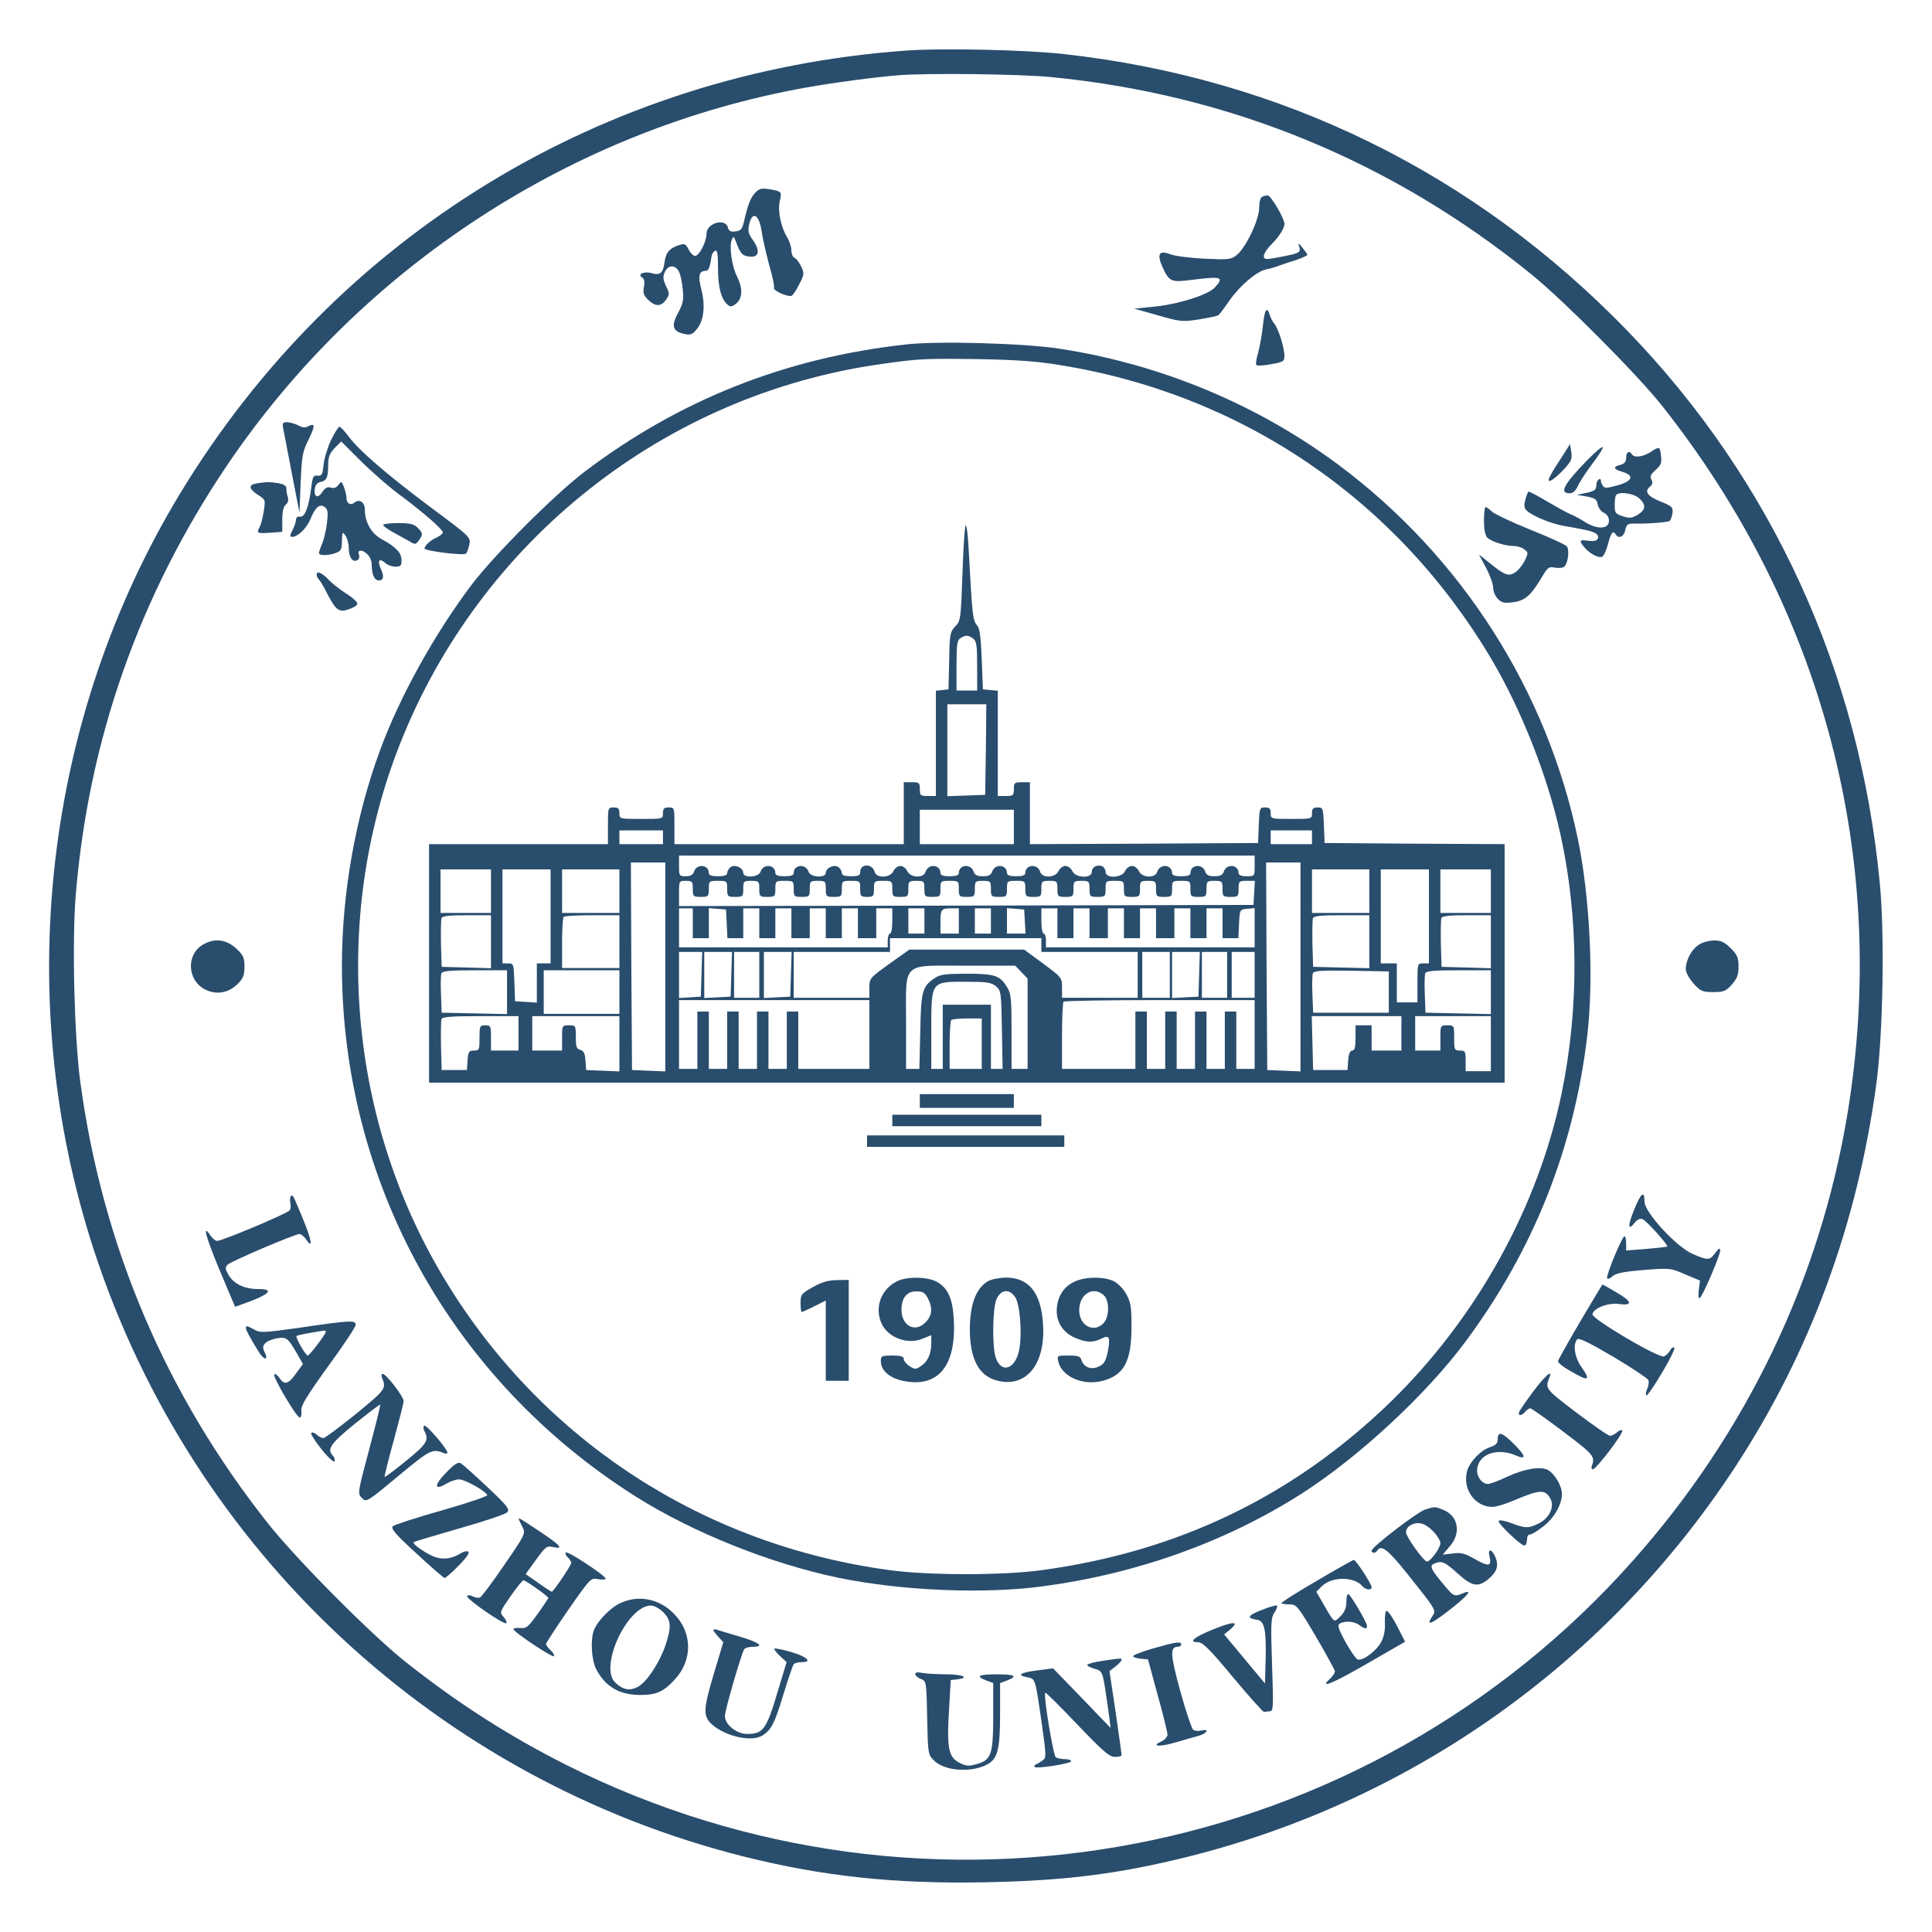 <svg width="1001" height="1001" viewBox="0 0 1001 1001" fill="none" xmlns="http://www.w3.org/2000/svg">
<path d="M468.852 26.255C312.368 37.661 174.42 121.904 93.386 255.574C22.57 372.373 6.054 517.688 48.829 648.269C99.921 803.803 226.937 922.146 385.56 961.95C426.552 972.168 463.149 976.089 509.844 975.258C552.262 974.426 579.472 970.98 616.187 961.831C732.391 932.602 832.793 861.073 898.856 760.315C937.709 701.025 962.305 634.486 972.167 561.532C975.612 535.986 976.563 484.181 973.949 457.566C963.493 347.896 918.104 248.802 843.13 171.332C763.878 89.585 664.308 40.632 551.431 28.037C531.469 25.779 487.863 24.829 468.852 26.255ZM544.302 39.919C636.98 48.83 721.341 83.525 793.82 142.459C810.455 156.004 847.883 193.67 860.715 209.71C944.72 315.459 978.939 445.446 957.196 577.097C942.937 663.122 904.797 742.492 845.982 808.674C707.32 964.802 480.377 1008.17 293.595 914.541C263.652 899.451 236.918 882.342 209.709 860.717C192.005 846.577 154.102 808.436 139.131 789.663C85.9 722.531 53.106 645.536 41.581 560.462C38.492 537.174 37.303 488.696 39.204 464.219C45.739 383.423 72.355 307.973 117.981 240.603C187.252 138.3 296.684 67.009 417.522 45.385C430.592 43.008 455.307 39.681 465.881 38.968C481.209 37.78 528.855 38.374 544.302 39.919Z" fill="#294D6D"/>
<path d="M391.143 100.041C388.766 102.655 387.578 105.744 385.321 115.368C384.489 118.695 383.776 119.646 381.043 119.884C378.548 120.24 377.597 119.765 377.122 117.864C375.815 112.754 366.072 115.606 366.072 121.072C365.953 125.468 362.27 132.597 360.131 132.597C359.181 132.597 357.636 131.052 356.804 129.27C355.497 126.656 354.665 126.062 352.646 126.775C347.061 128.32 345.041 130.577 344.328 135.686C343.615 141.509 342.071 142.816 337.556 141.509C333.635 140.439 330.07 142.103 332.684 143.766C333.872 144.479 334.11 146.024 333.635 148.638C333.04 151.608 333.397 152.915 335.773 155.291C339.457 158.975 342.665 158.975 345.16 155.173C346.942 152.559 346.942 151.965 345.041 148.162C343.496 144.717 343.378 143.41 344.447 140.914C346.111 137.35 349.437 136.993 351.576 140.32C352.408 141.627 353.358 145.786 353.715 149.588C354.309 155.41 353.953 157.193 351.339 162.064C347.655 168.837 348.487 171.688 354.428 172.995C357.636 173.708 358.705 173.352 360.844 170.738C364.646 166.46 365.597 158.5 363.339 149.826C361.557 142.816 362.151 140.32 365.716 140.32C367.141 140.32 367.854 138.538 368.686 132.716C368.924 131.409 369.755 130.221 370.587 129.864C371.656 129.508 372.013 131.884 372.013 139.013C372.013 148.875 373.676 155.054 377.003 157.905C378.548 159.094 379.261 158.975 381.4 157.311C384.726 154.579 384.964 149.351 381.875 143.291C379.142 137.825 377.716 127.726 379.142 124.28C379.974 122.141 380.211 122.26 381.4 125.468C383.657 131.528 384.608 132.597 388.529 132.954C393.519 133.429 393.994 129.627 389.598 123.686C387.816 121.191 387.459 119.408 388.053 116.675C389.717 108.833 393.4 110.972 394.707 120.359C395.183 123.805 396.965 131.409 398.509 137.231C400.173 142.934 401.361 148.281 401.005 149.113C400.529 150.42 406.589 153.39 409.797 153.39C410.51 153.39 412.411 150.776 413.956 147.568C416.807 142.103 416.807 141.627 415.025 137.944C414.075 135.924 412.53 133.904 411.579 133.548C410.748 133.191 410.035 131.528 410.035 129.745C410.035 128.082 409.084 124.993 407.896 123.092C404.569 117.626 402.906 109.428 403.975 104.318C405.163 99.328 405.044 99.09 398.509 98.021C394.47 97.427 393.281 97.665 391.143 100.041Z" fill="#294D6D"/>
<path d="M653.973 101.942C653.022 102.299 652.428 104.675 652.428 107.527C652.428 113.824 645.536 128.32 640.784 132.122C637.813 134.498 636.625 134.617 623.912 134.023C616.426 133.667 608.465 132.597 606.445 131.766C600.623 129.508 599.316 131.528 602.168 138.063C605.732 145.905 606.683 146.38 616.901 145.073C633.061 143.053 634.486 143.41 629.377 148.994C625.694 152.915 610.01 157.787 597.177 158.975L587.672 159.926L599.91 163.371C611.436 166.698 612.505 166.817 621.06 165.51C626.05 164.678 630.565 163.728 631.159 163.371C631.754 163.015 634.368 159.569 636.982 155.767C642.21 148.162 651.002 140.677 655.874 139.608C657.537 139.37 660.626 138.419 662.528 137.706C664.547 136.994 668.587 135.568 671.795 134.617C674.885 133.548 677.38 132.36 677.38 132.003C677.38 131.647 676.192 130.102 674.885 128.439C672.627 125.587 672.508 125.587 673.221 128.082C673.815 130.34 673.34 130.815 669.419 131.884C666.924 132.478 662.646 133.31 659.913 133.785C655.636 134.498 654.804 134.261 654.804 132.597C654.804 131.528 656.349 129.152 658.131 127.25C662.528 122.973 665.498 118.339 665.498 115.963C665.498 113.23 658.369 101.11 656.824 101.229C655.992 101.229 654.685 101.586 653.973 101.942Z" fill="#294D6D"/>
<path d="M654.326 168.956C653.85 173.471 652.662 179.768 651.83 182.857C650.88 185.947 650.523 188.798 650.999 189.155C651.474 189.63 654.92 189.392 658.722 188.68C664.9 187.61 665.495 187.135 665.495 184.402C665.495 180.243 662.286 170.025 660.267 167.768C659.435 166.698 658.247 164.678 657.89 163.134C656.345 158.381 655.157 160.401 654.326 168.956Z" fill="#294D6D"/>
<path d="M469.446 178.461C406.947 185.353 351.934 207.215 302.743 244.524C287.178 256.406 256.404 287.18 244.522 302.745C225.393 328.054 207.095 360.848 196.757 389.126C184.163 423.346 177.152 463.032 177.152 500.222C177.152 612.386 233.829 714.927 329.24 775.286C358.945 794.06 399.105 810.1 434.394 817.467C467.426 824.24 510.082 826.022 540.499 821.863C589.334 815.328 635.197 798.812 674.051 774.098C703.874 755.087 738.807 722.65 759.244 695.203C794.533 647.675 815.683 594.682 822.455 535.986C825.782 506.876 823.762 465.289 817.584 434.99C801.543 357.758 757.343 288.487 693.656 240.96C651.594 209.592 601.215 188.561 548.46 180.6C530.637 177.867 485.843 176.56 469.446 178.461ZM548.46 189.036C643.396 204.126 723.717 258.783 772.789 341.599C788.354 367.977 801.9 402.315 808.554 432.614C817.94 475.389 818.178 522.322 809.148 566.285C796.909 625.456 765.066 682.846 720.628 726.214C670.249 775.049 610.602 803.922 539.549 813.546C519.587 816.279 481.328 816.279 461.128 813.546C364.885 800.595 281.831 746.77 231.571 664.785C180.479 581.731 171.33 476.696 207.095 385.8C248.8 279.813 344.568 204.245 456.97 188.561C476.575 185.828 478.595 185.709 506.874 186.066C525.884 186.422 537.172 187.135 548.46 189.036Z" fill="#294D6D"/>
<path d="M498.676 296.804C497.845 320.687 497.726 321.637 494.993 324.489C492.26 327.341 492.023 328.529 491.785 342.312L491.428 357.164L488.22 357.521L484.893 357.877V385.205V412.415H480.735C476.933 412.415 476.576 412.177 476.576 408.85C476.576 405.523 476.22 405.286 472.418 405.286H468.259V421.326V437.367H408.85H349.44V427.861C349.44 418.474 349.44 418.356 346.47 418.356C344.094 418.356 343.5 418.95 343.5 421.326C343.5 424.297 343.5 424.297 332.212 424.297C320.924 424.297 320.924 424.297 320.924 421.326C320.924 418.95 320.33 418.356 317.954 418.356C314.983 418.356 314.983 418.474 314.983 427.861V437.367H268.644H222.305V499.152V560.938H500.934H779.563V499.152V437.367L732.986 437.129L686.291 436.772L685.934 427.505C685.578 418.712 685.459 418.356 682.726 418.356C680.35 418.356 679.756 418.95 679.756 421.326C679.756 424.297 679.637 424.297 669.062 424.297C658.487 424.297 658.368 424.297 658.368 421.326C658.368 418.95 657.774 418.356 655.398 418.356C652.665 418.356 652.546 418.712 652.19 427.505L651.833 436.772L592.781 437.129L533.609 437.367V421.326V405.286H529.45C525.648 405.286 525.292 405.523 525.292 408.85C525.292 412.177 524.935 412.415 521.133 412.415H516.974V385.205V357.877L513.172 357.521L509.251 357.164L508.657 341.599C508.182 329.242 507.588 325.44 506.043 323.776C504.023 321.4 503.667 317.716 502.003 286.705C501.647 278.744 500.934 272.209 500.34 272.209C499.865 272.209 499.152 283.259 498.676 296.804ZM504.261 330.905C505.924 332.212 506.281 334.47 506.281 345.163V357.758H500.934H495.587V344.688C495.587 333.638 495.944 331.618 497.726 330.549C500.459 328.885 501.647 329.004 504.261 330.905ZM510.796 388.295L510.439 411.821L500.696 412.177L490.834 412.534V388.651V364.887H500.934H511.034L510.796 388.295ZM525.292 428.455V437.367H500.934H476.576V428.455V419.544H500.934H525.292V428.455ZM343.5 433.802V437.367H332.212H320.924V433.802V430.237H332.212H343.5V433.802ZM679.756 433.802V437.367H669.062H658.368V433.802V430.237H669.062H679.756V433.802ZM650.051 448.654C650.051 454.001 650.051 454.001 645.892 454.001C643.16 454.001 641.734 453.407 641.734 452.338C641.734 447.823 635.318 447.347 634.011 451.744C633.417 453.407 632.11 454.001 629.258 454.001C626.406 454.001 625.099 453.407 624.505 451.744C623.198 447.347 616.782 447.823 616.782 452.338C616.782 453.526 615.237 454.001 612.029 454.001C608.821 454.001 607.276 453.526 607.276 452.338C607.276 447.823 600.86 447.347 599.553 451.744C598.484 455.189 591.592 454.833 590.048 451.268C589.335 449.843 587.79 448.654 586.483 448.654C585.176 448.654 583.632 449.843 582.919 451.268C581.374 454.952 572.819 455.308 572.819 451.744C572.819 450.555 571.987 449.248 571.037 448.773C568.304 447.823 565.69 449.248 565.69 451.744C565.69 455.308 557.135 454.952 555.59 451.268C554.878 449.843 553.333 448.654 552.026 448.654C550.719 448.654 549.174 449.843 548.461 451.268C546.917 454.833 540.025 455.189 538.956 451.744C537.649 447.347 531.233 447.823 531.233 452.338C531.233 453.526 529.688 454.001 526.48 454.001C523.272 454.001 521.727 453.526 521.727 452.338C521.727 447.823 515.311 447.347 514.004 451.744C513.41 453.407 512.103 454.001 509.251 454.001C506.4 454.001 505.093 453.407 504.499 451.744C503.192 447.347 496.775 447.823 496.775 452.338C496.775 453.526 495.231 454.001 492.023 454.001C488.814 454.001 487.27 453.526 487.27 452.338C487.27 447.823 480.854 447.347 479.547 451.744C478.477 455.189 471.586 454.833 470.041 451.268C469.328 449.843 467.784 448.654 466.477 448.654C465.17 448.654 463.625 449.843 462.912 451.268C461.367 454.952 454.119 455.189 453.169 451.744C452.1 447.347 445.683 447.347 445.683 451.744C445.683 453.526 444.852 454.001 440.931 454.001C437.723 454.001 436.178 453.526 436.178 452.338C436.178 451.506 435.465 450.08 434.514 449.367C432.376 447.585 427.861 449.605 427.861 452.219C427.861 455.071 419.9 454.595 418.949 451.744C417.642 447.347 411.226 447.823 411.226 452.338C411.226 453.526 409.681 454.001 406.473 454.001C403.265 454.001 401.721 453.526 401.721 452.338C401.721 447.823 395.304 447.347 393.997 451.744C393.047 454.595 385.086 455.071 385.086 452.219C385.086 449.605 380.571 447.585 378.432 449.367C377.482 450.08 376.769 451.506 376.769 452.338C376.769 453.526 375.224 454.001 372.016 454.001C368.808 454.001 367.263 453.526 367.263 452.338C367.263 447.823 360.847 447.347 359.54 451.744C359.065 453.288 357.639 454.001 355.263 454.001C351.936 454.001 351.817 453.764 351.817 448.654V443.307H500.934H650.051V448.654ZM344.688 500.934V555.116L336.133 554.759L327.459 554.403L327.103 500.578L326.865 446.872H335.776H344.688V500.934ZM673.815 500.934V555.116L665.26 554.759L656.586 554.403L656.23 500.578L655.992 446.872H664.903H673.815V500.934ZM254.386 461.724V473.012H241.316H228.246V461.724V450.437H241.316H254.386V461.724ZM285.278 474.794V499.152H281.714H278.149V509.371V519.47L272.565 519.114L266.862 518.757L266.505 508.895C266.149 499.39 266.149 499.152 263.297 499.152H260.327V474.794V450.437H272.803H285.278V474.794ZM320.924 461.724V473.012H306.072H291.219V461.724V450.437H306.072H320.924V461.724ZM709.46 461.724V473.012H694.608H679.756V461.724V450.437H694.608H709.46V461.724ZM740.353 474.794V499.152H737.383C734.412 499.152 734.412 499.271 734.412 509.252V519.351H729.065H723.719V509.252V499.152H719.56H715.401V474.794V450.437H727.877H740.353V474.794ZM772.434 461.724V473.012H759.364H746.294V461.724V450.437H759.364H772.434V461.724ZM358.946 460.536C358.946 464.457 359.184 464.695 363.105 464.695C367.026 464.695 367.263 464.457 367.263 460.536C367.263 456.496 367.382 456.378 372.016 456.378C376.65 456.378 376.769 456.496 376.769 460.536C376.769 464.457 377.006 464.695 380.927 464.695C384.848 464.695 385.086 464.457 385.086 460.536C385.086 456.615 385.324 456.378 389.245 456.378C393.166 456.378 393.403 456.615 393.403 460.536C393.403 464.457 393.641 464.695 397.562 464.695C401.483 464.695 401.721 464.457 401.721 460.536C401.721 456.496 401.839 456.378 406.473 456.378C411.107 456.378 411.226 456.496 411.226 460.536C411.226 464.457 411.464 464.695 415.385 464.695C419.306 464.695 419.543 464.457 419.543 460.536C419.543 456.615 419.781 456.378 423.702 456.378C427.623 456.378 427.861 456.615 427.861 460.536C427.861 464.457 428.098 464.695 432.019 464.695C435.94 464.695 436.178 464.457 436.178 460.536C436.178 456.496 436.297 456.378 440.931 456.378C445.565 456.378 445.683 456.496 445.683 460.536C445.683 464.338 445.921 464.695 449.248 464.695C452.575 464.695 452.812 464.338 452.812 460.536C452.812 456.496 452.931 456.378 457.565 456.378C462.199 456.378 462.318 456.496 462.318 460.536C462.318 464.457 462.556 464.695 466.477 464.695C470.398 464.695 470.635 464.457 470.635 460.536C470.635 456.615 470.873 456.378 474.794 456.378C478.715 456.378 478.953 456.615 478.953 460.536C478.953 464.457 479.19 464.695 483.111 464.695C487.032 464.695 487.27 464.457 487.27 460.536C487.27 456.496 487.389 456.378 492.023 456.378C496.656 456.378 496.775 456.496 496.775 460.536C496.775 464.457 497.013 464.695 500.934 464.695C504.855 464.695 505.093 464.457 505.093 460.536C505.093 456.615 505.33 456.378 509.251 456.378C513.172 456.378 513.41 456.615 513.41 460.536C513.41 464.457 513.648 464.695 517.569 464.695C521.49 464.695 521.727 464.457 521.727 460.536C521.727 456.496 521.846 456.378 526.48 456.378C531.114 456.378 531.233 456.496 531.233 460.536C531.233 464.457 531.47 464.695 535.391 464.695C539.312 464.695 539.55 464.457 539.55 460.536C539.55 456.615 539.788 456.378 543.709 456.378C547.63 456.378 547.867 456.615 547.867 460.536C547.867 464.457 548.105 464.695 552.026 464.695C555.947 464.695 556.185 464.457 556.185 460.536C556.185 456.615 556.422 456.378 560.343 456.378C564.264 456.378 564.502 456.615 564.502 460.536C564.502 464.457 564.739 464.695 568.66 464.695C572.581 464.695 572.819 464.457 572.819 460.536C572.819 456.496 572.938 456.378 577.572 456.378C582.206 456.378 582.325 456.496 582.325 460.536C582.325 464.457 582.562 464.695 586.483 464.695C590.404 464.695 590.642 464.457 590.642 460.536C590.642 456.615 590.88 456.378 594.801 456.378C598.722 456.378 598.959 456.615 598.959 460.536C598.959 464.457 599.197 464.695 603.118 464.695C607.039 464.695 607.276 464.457 607.276 460.536C607.276 456.496 607.395 456.378 612.029 456.378C616.663 456.378 616.782 456.496 616.782 460.536C616.782 464.457 617.02 464.695 620.941 464.695C624.862 464.695 625.099 464.457 625.099 460.536C625.099 456.615 625.337 456.378 629.258 456.378C633.179 456.378 633.417 456.615 633.417 460.536C633.417 464.457 633.654 464.695 637.575 464.695C641.496 464.695 641.734 464.457 641.734 460.536C641.734 456.615 641.971 456.378 646.011 456.378H650.17L649.813 462.556L649.457 468.853L500.696 469.21L351.817 469.448V462.913C351.817 456.496 351.817 456.378 355.381 456.378C358.708 456.378 358.946 456.734 358.946 460.536ZM358.946 478.359V486.082H363.105H367.263V478.24V470.517L371.778 470.873L376.175 471.23L376.531 478.597L376.887 486.082H380.927H385.086V478.359V470.636H389.245H393.403V478.359V486.082H397.562H401.721V478.359V470.636H405.879H410.038V478.359V486.082H414.791H419.543V478.359V470.636H423.702H427.861V478.359V486.082H432.019H436.178V478.359V470.636H440.337H444.495V478.359V486.082H449.248H454.001V478.359V470.636H458.159H462.318V477.171C462.318 480.735 461.843 483.706 461.13 483.706C460.536 483.706 459.942 485.25 459.942 487.27V490.835H405.879H351.817V480.735V470.636H355.381H358.946V478.359ZM478.953 477.171V483.706H474.794H470.635V477.171V470.636H474.794H478.953V477.171ZM496.775 477.171V483.706H492.023H487.27V478.002C487.27 471.111 487.626 470.636 492.854 470.636H496.775V477.171ZM513.41 477.171V483.706H509.251H505.093V477.171V470.636H509.251H513.41V477.171ZM530.995 477.408L531.351 483.706H526.599H521.727V477.052V470.517L526.242 470.873L530.639 471.23L530.995 477.408ZM547.867 478.359V486.082H552.026H556.185V478.359V470.636H560.343H564.502V478.359V486.082H569.255H574.007V478.359V470.636H578.166H582.325V478.359V486.082H586.483H590.642V478.359V470.636H594.801H598.959V478.359V486.082H603.712H608.465V478.359V470.636H612.623H616.782V478.359V486.082H620.941H625.099V478.359V470.636H629.258H633.417V478.359V486.082H637.575H641.615L641.971 478.597C642.328 471.23 642.328 471.23 646.249 470.873L650.051 470.517V480.616V490.835H595.989H541.926V487.27C541.926 485.25 541.451 483.706 540.738 483.706C540.144 483.706 539.55 480.735 539.55 477.171V470.636H543.709H547.867V478.359ZM254.386 487.864V501.647L241.672 501.291L228.84 500.934L228.483 489.171C228.364 482.636 228.483 476.577 228.721 475.745C229.196 474.557 232.642 474.2 241.91 474.2H254.386V487.864ZM320.924 487.864V501.529H306.072H291.219V488.696C291.219 481.567 291.576 475.388 292.051 475.032C292.408 474.557 299.18 474.2 306.903 474.2H320.924V487.864ZM709.46 487.864V501.647L694.964 501.291L680.35 500.934L679.993 489.171C679.875 482.636 679.993 476.577 680.231 475.745C680.706 474.557 684.39 474.2 695.202 474.2H709.46V487.864ZM772.434 487.864V501.647L759.721 501.291L746.888 500.934L746.532 489.171C746.413 482.636 746.532 476.577 746.769 475.745C747.245 474.557 750.69 474.2 759.958 474.2H772.434V487.864ZM539.55 489.647V493.211H564.502H589.454V505.093V516.975H569.849H550.244V511.747C550.244 506.519 550.125 506.4 540.501 499.271L530.639 492.023H500.815H471.111L460.773 499.39C450.555 506.757 450.436 506.875 450.436 511.866V516.975H430.831H411.226V505.093V493.211H436.178H461.13V489.647V486.082H500.34H539.55V489.647ZM363.461 504.737L363.105 516.381L357.52 516.737L351.817 517.094V505.212V493.211H357.758H363.817L363.461 504.737ZM378.907 504.737L378.551 516.381L371.778 516.737L364.887 517.094V505.093V493.211H372.016H379.264L378.907 504.737ZM393.403 505.093V516.975H386.868H380.333V505.093V493.211H386.868H393.403V505.093ZM409.8 504.737L409.444 516.381L402.671 516.737L395.78 517.094V505.093V493.211H402.909H410.157L409.8 504.737ZM606.088 505.093V516.975H598.959H591.83V505.093V493.211H598.959H606.088V505.093ZM621.297 504.737L620.941 516.381L614.168 516.737L607.276 517.094V505.093V493.211H614.406H621.654L621.297 504.737ZM635.793 505.093V516.975H629.258H622.723V505.093V493.211H629.258H635.793V505.093ZM650.051 505.093V516.975H644.11H638.169V505.093V493.211H644.11H650.051V505.093ZM529.213 503.667L532.421 506.994V530.401V553.809H528.262H524.104V534.441C524.104 517.45 523.866 514.717 521.727 511.39C518.163 505.45 515.43 504.499 500.934 504.499C490.359 504.499 487.151 504.855 484.537 506.638C477.883 510.915 477.17 513.41 476.814 534.441L476.339 553.809H472.893H469.447V529.807C469.447 497.726 466.595 500.34 500.34 500.34H526.005L529.213 503.667ZM262.703 514.004V525.411L245.831 525.055L228.84 524.698L228.483 515.311C228.246 510.083 228.364 505.212 228.721 504.261C229.196 503.073 233.236 502.717 246.068 502.717H262.703V514.004ZM320.924 514.004V525.292H301.319H281.714V514.004V502.717H301.319H320.924V514.004ZM719.56 514.004V524.698H699.955H680.35L679.993 515.311C679.756 510.083 679.875 505.212 680.231 504.261C680.825 502.954 684.746 502.717 700.193 502.954L719.56 503.311V514.004ZM772.434 514.004V525.411L755.562 525.055L738.571 524.698L738.214 515.311C737.977 510.083 738.096 505.212 738.452 504.261C738.927 503.073 742.967 502.717 755.8 502.717H772.434V514.004ZM515.905 510.915C518.638 513.173 518.757 513.767 519.113 533.491L519.47 553.809H516.499H513.41V537.174V520.539H500.934H488.458V537.174V553.809H485.488H482.517V533.966C482.517 508.182 482.161 508.658 500.459 508.658C511.152 508.658 513.529 509.014 515.905 510.915ZM450.436 535.986V553.809H432.019H413.602V538.956V524.104H410.632H407.661V538.956V553.809H402.909H398.156V538.956V524.104H395.186H392.215V538.956V553.809H387.462H382.71V538.956V524.104H379.739H376.769V538.956V553.809H372.016H367.263V538.956V524.104H364.293H361.322V538.956V553.809H356.57H351.817V535.986V518.163H401.126H450.436V535.986ZM650.051 535.986V553.809H645.298H640.546V538.956V524.104H637.575H634.605V538.956V553.809H629.852H625.099V538.956V524.104H622.129H619.158V538.956V553.809H614.406H609.653V538.956V524.104H606.682H603.712V538.956V553.809H598.959H594.206V538.956V524.104H591.236H588.266V538.956V553.809H569.255H550.244V536.818C550.244 527.431 550.6 519.351 551.075 518.995C551.432 518.52 573.888 518.163 600.979 518.163H650.051V535.986ZM268.644 535.392V544.303H261.515H254.386V537.768C254.386 531.59 254.267 531.233 251.415 531.233C248.564 531.233 248.445 531.59 248.445 537.768C248.445 543.947 248.326 544.303 245.593 544.303C242.979 544.303 242.623 544.897 242.266 549.294L241.91 554.403H235.375H228.84L228.483 542.046C228.364 535.154 228.483 528.857 228.721 528.025C229.196 526.837 233.83 526.48 249.039 526.48H268.644V535.392ZM320.924 540.739V555.116L312.369 554.759L303.695 554.403L303.339 549.531C303.101 545.729 302.388 544.422 300.606 543.947C298.705 543.471 298.348 542.283 298.348 537.293C298.348 531.352 298.23 531.233 294.784 531.233C291.219 531.233 291.219 531.352 291.219 537.768V544.303H283.496H275.773V535.392V526.48H298.348H320.924V540.739ZM726.095 535.392V544.303H718.372H710.649V537.768V531.233H706.49H702.331V537.768C702.331 542.64 701.856 544.303 700.668 544.303C699.48 544.303 698.767 545.967 698.529 549.294L698.173 554.403H689.261H680.35L679.993 540.382L679.637 526.48H702.925H726.095V535.392ZM772.434 540.739V554.997H765.899H759.364V549.65C759.364 544.778 759.126 544.303 756.394 544.303C753.542 544.303 753.423 543.947 753.423 537.768C753.423 531.352 753.423 531.233 749.859 531.233C746.294 531.233 746.294 531.352 746.294 537.768V544.303H739.759H733.224V535.392V526.48H752.829H772.434V540.739ZM508.657 540.739V553.809H500.34H492.023V541.57C492.023 534.798 492.379 528.857 492.854 528.5C493.211 528.025 497.013 527.669 501.172 527.669H508.657V540.739Z" fill="#294D6D"/>
<path d="M476.574 570.443V574.008H500.932H525.29V570.443V566.878H500.932H476.574V570.443Z" fill="#294D6D"/>
<path d="M462.316 580.543V583.513H500.932H539.548V580.543V577.572H500.932H462.316V580.543Z" fill="#294D6D"/>
<path d="M449.248 591.237V594.207H500.34H551.432V591.237V588.266H500.34H449.248V591.237Z" fill="#294D6D"/>
<path d="M465.288 663.597C456.614 667.518 452.812 677.38 456.852 685.935C460.298 693.183 470.397 696.866 478.121 693.539L482.517 691.757V695.797C482.517 701.381 480.735 705.421 477.17 707.797C474.437 709.58 473.962 709.58 471.229 707.797C469.566 706.728 468.259 705.065 468.259 704.114C468.259 702.807 466.714 702.332 462.318 702.332C456.852 702.332 456.377 702.569 456.377 705.183C456.377 710.174 461.011 714.095 468.259 715.521C486.319 719.085 495.587 707.441 494.161 683.321C493.567 672.984 491.191 667.518 485.725 664.31C481.21 661.577 470.754 661.221 465.288 663.597ZM480.735 672.627C483.349 677.617 482.992 681.776 479.428 685.222C474.081 690.688 467.07 686.885 467.07 678.568C467.07 672.508 469.803 669.063 474.794 669.063C478.121 669.063 479.19 669.775 480.735 672.627Z" fill="#294D6D"/>
<path d="M512.103 663.716C505.805 667.162 502.597 675.598 502.479 688.43C502.479 703.876 506.994 712.788 516.499 715.283C531.708 719.323 541.926 706.728 540.382 685.697C539.312 669.657 533.015 661.933 521.133 661.933C517.925 662.052 513.766 662.765 512.103 663.716ZM526.005 672.152C528.381 675.598 529.569 689.737 528.262 698.173C526.717 709.104 518.994 712.313 515.905 703.401C514.004 697.817 514.242 678.093 516.261 673.221C518.519 667.993 523.034 667.518 526.005 672.152Z" fill="#294D6D"/>
<path d="M555.946 664.428C550.599 667.161 547.51 672.627 547.51 679.281C547.51 685.578 551.193 690.806 557.372 693.301C563.194 695.678 566.521 695.678 570.679 693.539C574.6 691.519 575.313 692.707 574.125 699.48C572.937 705.54 572.105 706.965 568.422 708.391C564.976 709.698 561.412 708.154 560.342 704.708C559.748 702.688 558.56 702.331 553.57 702.331C547.629 702.331 547.629 702.331 548.341 705.54C550.243 713.382 561.293 718.134 571.392 715.402C582.442 712.431 586.245 705.302 586.245 687.36C586.245 677.023 585.888 674.766 583.512 670.488C581.967 667.637 579.115 664.785 576.858 663.716C571.511 661.22 561.293 661.458 555.946 664.428ZM571.868 671.082C574.957 673.815 574.838 682.489 571.63 685.697C566.521 690.806 559.154 686.766 559.154 678.805C559.154 670.488 566.402 666.092 571.868 671.082Z" fill="#294D6D"/>
<path d="M421.088 666.924C415.147 670.251 414.791 670.726 414.791 675.122C414.791 677.618 415.029 679.756 415.385 679.756C415.742 679.756 418.712 678.449 421.92 676.786L427.861 673.815V694.609V715.402H433.802H439.743V689.262V663.122L433.564 663.241C428.93 663.359 425.603 664.31 421.088 666.924Z" fill="#294D6D"/>
<path d="M146.735 221.949C147.091 223.85 149.111 234.306 151.25 245.475L155.171 265.674L155.765 250.227C156.359 236.326 156.715 234.068 159.805 227.89C163.369 220.642 163.369 218.978 159.686 220.879C158.141 221.711 156.597 221.592 154.577 220.404C152.913 219.572 150.418 218.859 148.873 218.741C146.497 218.741 146.141 219.216 146.735 221.949Z" fill="#294D6D"/>
<path d="M171.568 227.89C169.785 231.692 168.003 237.395 167.647 240.722C167.171 245.95 166.696 246.663 164.557 246.426C162.3 246.188 161.943 246.901 161.23 252.961C159.923 262.823 157.903 268.169 155.408 267.694C154.22 267.456 153.388 268.051 153.388 269.239C153.388 270.308 152.557 272.684 151.606 274.586C150.061 277.556 150.061 278.15 151.368 278.15C154.339 278.15 158.973 273.635 160.874 268.882C163.369 262.704 165.864 260.684 168.359 262.823C169.904 264.011 170.023 265.674 169.429 270.902C168.954 274.586 167.884 279.338 166.934 281.596C165.983 283.735 165.27 285.992 165.27 286.586C165.27 288.012 170.261 287.893 174.063 286.467C176.677 285.517 177.152 284.566 177.152 280.289C177.271 275.536 177.39 275.298 178.934 277.437C179.885 278.744 180.717 281.715 180.717 284.21C180.717 288.844 182.855 291.695 185.232 290.151C186.063 289.675 186.42 288.368 185.945 287.299C184.875 284.566 188.083 284.685 190.579 287.418C191.767 288.606 192.598 290.864 192.598 292.527C192.598 297.755 194.024 300.726 196.282 300.726C198.896 300.726 199.133 298.587 197.114 294.191C195.45 290.388 196.638 289.081 199.49 291.577C200.678 292.765 203.173 293.596 204.837 293.596C207.57 293.596 208.045 293.121 208.045 290.27C208.045 286.467 205.193 283.378 197.708 279.338C192.361 276.368 189.034 270.546 189.034 264.011C189.034 260.208 186.182 258.307 183.568 260.446C181.548 262.11 179.528 260.803 179.528 257.951C179.528 256.763 178.934 254.268 178.221 252.366C177.033 249.277 176.914 249.158 175.37 251.178C174.3 252.723 172.993 253.198 171.33 252.604C169.548 252.129 168.478 252.723 166.934 254.98C164.676 258.545 162.419 257.476 163.131 253.079C163.369 251.416 164.438 250.109 165.864 249.752C169.191 249.158 170.023 247.495 170.023 241.198C170.023 236.801 170.736 235.019 173.35 232.167L176.796 228.722L186.776 238.702C192.242 244.168 201.747 252.485 207.926 257C220.283 266.268 229.432 274.348 229.432 275.893C229.432 276.487 228.006 277.675 226.224 278.507C223.135 279.814 220.045 282.665 219.927 284.21C219.927 285.398 240.245 288.012 241.433 286.824C242.027 286.23 242.74 284.091 243.215 282.071C243.928 278.388 243.572 278.031 223.254 262.941C200.084 245.594 185.945 233.356 180.598 226.108C178.578 223.375 176.439 221.117 175.845 221.117C175.37 221.117 173.35 224.207 171.568 227.89Z" fill="#294D6D"/>
<path d="M808.434 237.989C805.583 242.267 802.969 246.663 802.612 247.851C801.424 250.94 805.345 248.445 810.573 242.861C814.137 238.94 814.613 237.751 814.137 234.306L813.425 230.147L808.434 237.989Z" fill="#294D6D"/>
<path d="M822.218 238.583C810.336 250.822 807.722 255.574 813.188 255.574C814.97 255.574 816.277 254.386 817.465 251.891C818.416 249.752 821.743 244.643 824.951 240.366C828.159 236.207 830.654 232.286 830.416 231.692C830.179 231.098 826.495 234.187 822.218 238.583Z" fill="#294D6D"/>
<path d="M855.012 234.306C851.091 236.801 846.694 237.276 845.506 235.375C844.199 233.236 842.536 234.187 842.536 237.157C842.536 239.296 841.704 240.247 839.565 240.841C835.525 241.791 835.882 243.098 840.397 244.405C846.932 246.306 845.981 249.158 838.258 251.416C832.674 252.96 831.367 253.079 830.535 251.772C829.941 250.94 829.466 249.871 829.466 249.277C829.466 246.9 827.089 248.802 827.089 251.297C827.089 253.792 826.258 254.386 822.099 255.337L816.99 256.406L822.099 257.238C826.376 258.069 827.327 258.663 827.802 261.396C828.159 263.179 829.584 265.08 831.01 265.674C832.674 266.506 833.624 267.931 833.624 269.832C833.624 274.229 827.565 274.466 821.148 270.427C818.534 268.763 815.089 266.862 813.544 266.387C812.118 265.793 806.771 262.822 801.662 259.852C796.553 256.762 792.157 254.505 791.8 254.742C791.563 255.099 790.85 256.881 790.256 259.02C789.543 261.753 789.661 263.179 790.85 264.367C793.701 267.218 802.85 271.021 809.504 272.328C812.95 272.922 818.059 273.872 820.911 274.466C826.614 275.536 828.99 277.199 827.683 279.338C827.089 280.288 825.307 280.526 822.812 280.17C818.297 279.457 817.94 280.051 820.911 283.615C823.644 286.823 828.04 289.2 830.06 288.487C830.891 288.13 832.317 285.16 833.149 281.833C834.694 275.892 835.763 274.585 837.189 276.962C838.615 279.338 841.466 278.031 842.06 274.704C842.655 271.734 843.367 271.258 846.576 271.258C852.992 271.496 863.685 270.664 864.992 269.951C865.586 269.476 866.299 267.694 866.537 265.911C866.893 262.822 866.299 262.228 860.358 259.852C853.586 257.119 851.804 254.624 854.893 252.128C856.2 251.059 856.437 249.99 855.606 248.445C854.774 246.9 855.249 245.712 857.863 243.455C860.596 240.96 861.071 239.771 860.596 236.207C860.002 231.216 859.883 231.098 855.012 234.306ZM849.308 258.188C852.992 261.634 852.754 264.129 848.477 266.743C845.387 268.525 844.199 268.644 840.753 267.456C836.951 266.268 836.595 265.674 836.595 261.634C836.595 259.139 836.951 256.762 837.427 256.406C839.209 254.505 846.576 255.693 849.308 258.188Z" fill="#294D6D"/>
<path d="M132.952 250.465C128.556 251.178 128.794 253.198 133.665 256.406C137.586 258.901 137.586 259.02 136.636 264.961C136.16 268.169 135.21 271.853 134.497 273.16C132.834 276.249 133.19 276.486 140.2 276.011L146.26 275.536V269.239C146.26 265.08 146.854 262.466 148.042 261.515C149.23 260.565 149.587 259.139 149.112 257.476C148.636 256.05 148.28 254.149 148.399 253.079C148.399 251.653 147.092 250.94 144.121 250.346C139.606 249.633 138.418 249.633 132.952 250.465Z" fill="#294D6D"/>
<path d="M768.87 269.714C768.87 274.467 769.464 277.437 770.652 278.625C772.791 280.645 779.801 282.903 784.435 282.903C786.099 282.903 788.475 283.616 789.663 284.566C791.921 286.23 791.921 286.467 790.02 290.507C788.831 292.765 786.693 295.498 785.029 296.567C781.583 298.824 779.682 298.112 771.484 291.458L766.256 287.299L769.939 294.191C771.959 297.993 773.623 302.627 773.623 304.409C773.623 306.31 774.692 308.924 776.118 310.35C778.138 312.37 779.445 312.607 784.079 312.013C790.257 311.182 793.228 308.449 798.931 298.943C801.783 294.072 802.495 293.478 805.466 294.072C807.248 294.428 809.387 294.309 810.338 293.715C812.239 292.408 813.308 285.398 811.882 283.14C811.288 282.309 802.852 278.388 793.228 274.586C783.485 270.665 774.454 266.387 773.029 265.08C771.603 263.773 770.177 262.704 769.702 262.704C769.226 262.704 768.87 265.912 768.87 269.714Z" fill="#294D6D"/>
<path d="M198.539 271.971C198.539 272.565 200.559 273.991 203.054 275.417C205.431 276.724 209.233 278.863 211.371 280.051C215.174 282.309 215.292 282.309 216.956 280.051C219.213 276.962 219.213 276.249 216.362 273.397C214.461 271.496 212.441 271.021 206.262 271.021C201.985 271.021 198.539 271.496 198.539 271.971Z" fill="#294D6D"/>
<path d="M164.084 297.636C164.084 298.587 164.559 299.656 165.035 300.013C165.51 300.369 167.53 303.458 169.312 307.142C173.946 316.172 175.609 317.479 180.6 315.697C182.857 314.984 184.877 313.795 185.115 312.964C185.471 312.132 182.738 309.637 179.293 307.498C175.847 305.241 171.926 302.151 170.619 300.725C167.173 296.923 164.084 295.497 164.084 297.636Z" fill="#294D6D"/>
<path d="M105.624 489.172C96.237 494.162 96.832 508.182 106.575 512.816C112.397 515.549 118.338 514.48 123.09 509.846C126.061 506.875 126.655 505.331 126.655 500.816C126.655 496.063 126.061 494.875 122.259 491.31C117.268 486.795 111.327 485.963 105.624 489.172Z" fill="#294D6D"/>
<path d="M880.321 489.409C876.519 491.667 873.43 497.489 873.43 502.004C873.43 503.905 875.093 506.876 877.47 509.608C881.153 513.648 882.103 514.005 887.688 514.005C893.154 514.005 894.223 513.529 897.312 510.084C900.045 506.994 900.758 505.093 900.758 500.816C900.758 496.182 900.164 494.756 896.718 491.31C893.51 488.102 891.728 487.27 888.163 487.27C885.549 487.27 882.103 488.221 880.321 489.409Z" fill="#294D6D"/>
<path d="M846.815 626.407C843.25 635.081 843.369 638.051 846.934 633.536C848.241 631.872 849.785 631.16 850.974 631.635C852.993 632.348 864.519 645.18 863.806 645.893C863.568 646.012 858.697 646.606 852.993 647.081L842.537 647.913V644.23C842.537 642.21 842.181 640.546 841.706 640.546C840.399 640.546 831.963 661.102 832.675 662.29C833.032 662.884 834.339 662.409 835.527 661.221C837.191 659.676 841.349 658.844 851.568 658.013C865.232 656.943 865.588 656.943 873.074 660.27L880.797 663.478L880.203 668.112C879.846 670.607 879.965 672.627 880.559 672.627C881.748 672.627 891.253 650.527 891.253 647.913C891.134 646.368 890.54 646.725 888.758 649.101C885.787 653.141 884.956 653.141 876.757 649.576C868.44 645.893 852.043 628.07 852.043 622.605C852.043 616.664 850.261 617.971 846.815 626.407Z" fill="#294D6D"/>
<path d="M150.655 619.872C150.18 620.347 150.18 621.773 150.417 623.199C150.774 624.624 150.655 626.288 150.061 627.12C148.992 628.664 115.247 642.922 112.514 642.922C111.683 642.922 110.138 641.734 109.069 640.19C104.672 633.655 106.455 640.427 113.703 657.894C118.099 668.231 121.663 676.905 121.782 677.023C121.782 677.142 125.584 675.716 130.1 674.053C140.199 670.132 141.625 667.874 133.783 667.874C126.654 667.874 121.188 665.26 118.455 660.626C116.673 657.537 116.554 656.705 117.861 655.28C119.644 653.497 152.794 639.358 155.17 639.358C156.002 639.358 157.428 640.546 158.497 641.972C162.299 647.794 161.586 642.685 156.953 631.516C151.606 618.565 151.725 618.802 150.655 619.872Z" fill="#294D6D"/>
<path d="M818.774 684.628C812.595 695.203 807.367 704.471 807.248 705.184C807.011 705.897 809.862 708.273 813.546 710.293C823.289 715.996 824.477 715.521 819.13 707.916C815.803 703.164 814.853 696.272 817.229 693.896C818.061 693.064 823.526 695.678 836.002 703.045C845.627 708.748 853.706 714.214 854.063 715.046C854.419 715.996 854.182 718.016 853.469 719.561C852.756 721.105 852.518 722.65 852.993 723.006C853.469 723.244 857.152 718.016 861.192 711.125C865.232 704.352 868.083 698.53 867.489 698.173C866.895 697.817 865.826 698.53 865.232 699.837C864.519 701.025 863.093 702.332 862.142 702.807C859.41 703.758 824.596 683.321 825.071 680.945C825.546 677.855 833.032 674.885 838.616 675.598C846.102 676.667 845.745 674.41 837.785 669.776C833.745 667.399 830.418 665.498 830.299 665.498C830.18 665.498 824.952 674.172 818.774 684.628Z" fill="#294D6D"/>
<path d="M155.764 687.836C136.159 690.569 134.852 690.687 131.525 688.786C125.465 685.222 125.822 687.123 134.139 700.549C137.109 705.183 139.367 704.827 136.872 700.074C135.208 696.985 137.585 694.608 143.407 693.42C148.397 692.589 149.11 693.064 153.863 701.262L156.952 706.728L153.388 711.599C149.348 717.303 147.328 717.778 144.714 713.857C143.763 712.431 142.575 711.599 142.1 712.075C141.03 713.025 153.506 734.294 155.289 734.413C156.002 734.413 156.358 732.987 156.12 731.086C155.764 728.472 158.378 724.075 169.903 708.035C177.864 697.222 184.28 687.479 184.28 686.41C184.28 683.915 181.666 684.034 155.764 687.836ZM168.834 689.975C168.834 691.163 160.398 702.332 159.447 702.332C158.378 702.332 152.912 692.826 153.625 692.232C153.982 691.757 159.566 690.687 168.002 689.38C168.477 689.38 168.834 689.618 168.834 689.975Z" fill="#294D6D"/>
<path d="M197.946 713.857C200.204 719.442 199.966 719.798 184.52 732.512C175.965 739.403 168.36 745.106 167.529 745.106C166.697 745.106 165.152 744.275 163.964 743.205C162.895 742.255 161.706 741.898 161.231 742.492C160.875 742.968 163.37 746.889 166.697 751.047C170.143 755.325 173.113 757.939 173.351 757.107C173.588 756.275 173.232 754.968 172.519 754.255C169.192 750.928 171.212 747.958 183.926 737.621C190.936 732.036 196.758 727.521 196.996 727.759C197.233 727.997 194.619 738.453 191.292 750.928C185.233 773.623 185.233 773.86 187.49 776.118C189.748 778.494 189.985 778.376 206.382 764.711C222.898 751.047 224.086 750.453 229.789 752.83C230.859 753.305 231.809 753.186 231.809 752.711C231.809 750.691 220.878 737.977 219.809 738.69C219.215 739.047 219.215 740.235 219.928 741.542C222.423 746.176 221.116 748.196 210.422 756.869C204.481 761.741 199.491 765.424 199.253 765.187C199.134 764.949 201.154 756.394 204.006 746.295C206.739 736.195 209.115 727.046 209.115 725.977C209.234 723.719 200.085 711.837 198.303 711.837C197.59 711.837 197.471 712.788 197.946 713.857Z" fill="#294D6D"/>
<path d="M794.534 720.749C790.85 725.739 787.523 730.492 787.167 731.442C786.216 733.7 788.355 733.7 790.256 731.442C791.088 730.492 792.276 729.66 792.87 729.66C793.464 729.66 801.187 735.126 809.98 741.779C826.139 754.018 826.615 754.612 824.595 759.959C824.357 760.553 824.714 761.147 825.308 761.266C826.971 761.266 841.348 742.492 840.516 741.185C840.16 740.71 838.972 741.066 837.902 742.017C836.714 743.086 835.051 743.918 834.219 743.918C833.268 743.918 825.426 738.452 816.634 731.799C800.712 719.679 800.475 719.442 802.732 713.857C804.633 709.223 800.831 712.431 794.534 720.749Z" fill="#294D6D"/>
<path d="M775.997 745.582C775.997 747.839 775.047 748.79 771.839 749.859C766.967 751.523 761.026 757.82 759.957 762.81C757.937 772.078 764.472 780.752 773.264 780.752C775.047 780.752 779.799 779.326 783.72 777.663C797.979 771.603 800.593 771.484 803.325 776.593C805.583 780.752 802.613 786.812 797.028 789.426C791.8 791.921 790.374 791.921 783.126 789.188C779.799 787.881 776.948 787.406 776.472 788C775.76 789.188 788.473 801.308 789.899 800.713C790.849 800.357 790.968 799.763 791.325 796.436C791.325 795.723 792.038 795.01 792.869 795.01C793.582 795.01 796.553 793.228 799.286 791.089C804.989 786.931 809.266 779.564 809.266 774.098C809.266 769.94 805.583 763.642 802.018 761.622C798.097 759.602 789.661 761.028 780.75 765.187C776.472 767.207 772.076 768.87 771.007 768.87C768.036 768.87 765.304 765.543 765.304 761.979C765.422 753.78 775.047 749.859 784.909 753.899C790.968 756.513 790.849 754.731 784.671 748.433C778.374 742.136 775.997 741.304 775.997 745.582Z" fill="#294D6D"/>
<path d="M231.215 762.929C224.918 769.227 224.799 772.553 230.978 768.87C233.117 767.563 236.087 766.494 237.869 766.494C240.721 766.494 250.939 772.078 252.484 774.573C252.84 775.168 242.741 778.613 229.077 782.534C215.888 786.218 204.362 790.02 203.531 790.733C202.343 791.921 204.719 794.773 215.769 804.872C223.255 811.882 229.908 817.586 230.384 817.586C230.859 817.586 234.186 814.734 237.632 811.169C241.671 807.13 243.454 804.516 242.622 803.922C241.79 803.446 240.008 803.922 238.582 804.872C234.542 807.367 230.265 808.199 225.987 806.892C221.948 805.823 213.393 800.001 214.343 799.05C214.581 798.694 225.156 795.604 237.869 791.921C250.583 788.356 261.752 784.554 262.702 783.604C264.247 782.059 263.178 780.514 252.603 770.534C246.068 764.355 239.889 758.889 238.82 758.176C237.394 757.345 235.612 758.414 231.215 762.929Z" fill="#294D6D"/>
<path d="M738.571 782.059C734.65 783.128 710.648 801.545 710.648 803.446C710.648 804.872 712.668 804.872 713.619 803.327C715.639 800.119 719.203 802.971 729.184 815.447C744.393 834.577 744.274 834.22 742.017 837.547C738.69 842.656 741.304 841.706 750.928 834.22C759.72 827.448 763.285 823.408 758.77 825.19C753.067 827.448 753.661 827.804 746.532 819.249C741.066 812.595 740.591 811.051 743.442 809.981C747.007 808.555 748.67 809.268 755.205 815.209C762.691 821.982 765.78 822.576 771.127 818.18C775.642 814.378 776.593 811.288 774.81 806.773C773.028 802.496 770.652 802.139 771.721 806.298C773.028 811.526 771.365 811.882 764.473 807.961C759.126 804.872 757.106 804.278 752.71 804.872L747.482 805.466L751.047 801.307C757.106 794.535 755.681 785.623 748.076 782.415C743.561 780.514 743.561 780.514 738.571 782.059ZM742.254 793.109C744.512 795.367 746.294 798.218 746.294 799.525C746.294 802.139 740.71 809.625 739.165 809.031C737.026 808.199 728.471 796.079 728.471 793.941C728.471 792.634 729.422 790.97 730.61 790.376C734.412 788.119 738.096 788.95 742.254 793.109Z" fill="#294D6D"/>
<path d="M268.88 787.406C269.118 788 270.068 789.901 270.9 791.564C272.326 794.535 271.851 795.485 261.276 810.813C255.216 819.724 249.513 827.329 248.681 827.685C247.849 828.042 246.067 827.685 244.879 827.091C243.691 826.378 242.384 826.378 242.027 826.972C241.196 828.16 261.157 842.062 262.345 840.993C262.702 840.518 262.108 839.092 260.919 837.785C258.781 835.408 258.899 835.171 264.484 827.091C267.692 822.457 270.662 818.774 271.257 818.774C272.326 818.774 284.089 827.091 284.089 827.923C284.089 828.16 281.594 831.963 278.623 836.121C273.633 843.013 272.682 843.845 269.593 843.488C267.573 843.25 266.029 843.607 266.029 844.082C266.147 845.627 286.347 859.053 287.059 858.103C287.297 857.509 286.584 856.202 285.277 855.013C283.97 853.825 282.901 852.399 282.901 851.805C282.901 851.211 288.129 843.25 294.426 834.101C305.952 817.586 306.07 817.467 309.873 818.18C312.011 818.536 313.794 818.417 313.794 817.942C313.794 816.397 293.832 803.209 293.119 804.397C292.763 804.991 293.238 806.06 294.189 806.892C295.139 807.724 295.971 809.031 295.971 809.744C295.971 811.051 286.703 824.715 285.871 824.715C285.634 824.715 282.426 822.695 278.861 820.081L272.326 815.566L277.673 808.199C282.663 801.308 283.257 800.832 286.584 801.545C292.287 802.852 290.505 800.713 280.168 793.822C269.474 786.693 268.167 785.861 268.88 787.406Z" fill="#294D6D"/>
<path d="M681.892 819.249C671.674 825.19 663.594 830.299 663.951 830.656C664.188 831.012 666.208 831.25 668.228 831.25C671.674 831.25 672.506 832.2 681.774 847.884C687.12 857.033 691.517 865.113 691.636 865.945C691.636 866.777 690.566 868.44 689.14 869.747C683.199 875.213 690.091 872.48 708.389 861.905L727.994 850.617L723.835 842.419C721.459 837.904 719.083 834.458 718.37 834.577C717.776 834.814 717.419 837.428 717.538 840.518C717.776 843.963 717.181 847.528 715.874 850.261C713.617 855.014 706.013 860.836 703.399 859.766C702.448 859.41 699.715 855.37 697.101 850.736C693.418 843.963 692.824 842.062 694.131 841.231C696.626 839.686 701.616 839.924 704.23 841.943C706.963 843.963 708.27 844.201 708.27 842.419C708.27 840.636 699.596 825.903 698.527 825.903C697.933 825.903 697.576 827.804 697.576 830.062C697.576 833.032 696.626 835.29 694.487 837.428C691.041 840.874 691.517 841.231 685.219 830.299L682.011 824.715L684.863 821.863C689.972 816.754 701.735 816.754 705.894 821.863C707.557 823.764 710.646 824.121 710.646 822.338C710.646 820.675 702.448 808.08 701.379 808.199C700.903 808.318 692.111 813.189 681.892 819.249Z" fill="#294D6D"/>
<path d="M321.518 830.537C316.409 832.794 309.636 839.805 307.735 844.557C305.834 849.548 306.428 860.123 308.923 864.875C313.557 873.787 320.924 878.183 331.617 878.183C340.172 878.183 343.856 876.52 349.797 869.985C359.064 859.766 358.708 845.508 348.965 835.884C341.479 828.279 330.786 826.259 321.518 830.537ZM343.618 835.29C347.777 839.448 348.014 843.013 344.687 852.756C341.479 861.905 334.944 871.648 330.429 874.024C326.271 876.163 322.825 875.569 318.904 871.886C310.111 863.925 324.964 831.844 337.321 831.844C338.865 831.844 341.717 833.389 343.618 835.29Z" fill="#294D6D"/>
<path d="M653.853 834.102C646.486 836.953 645.654 838.379 651.12 839.211C655.16 839.686 656.11 844.32 655.754 859.766L655.397 872.242L644.822 859.529L634.247 846.815L637.456 844.201C642.327 839.924 639.238 839.924 628.544 844.201C618.445 848.36 615.474 850.855 620.702 850.855C623.079 850.855 626.762 854.42 638.763 868.915C647.08 878.896 654.447 887.095 654.922 886.976C655.516 886.857 656.823 886.738 658.011 886.619C659.793 886.501 659.793 884.362 659.081 862.618C658.368 841.706 658.486 838.379 660.15 835.765C661.219 834.22 661.932 832.438 661.695 831.963C661.457 831.488 658.011 832.438 653.853 834.102Z" fill="#294D6D"/>
<path d="M369.64 844.557C369.64 845.033 370.828 846.577 372.254 848.122L374.749 850.855L369.759 867.489C364.412 885.55 364.174 889.114 368.808 893.392C375.818 899.689 389.601 902.778 395.186 899.095C399.701 896.125 401.364 892.917 405.998 877.589C408.375 869.747 410.751 862.855 411.226 862.261C411.82 861.667 413.603 861.192 415.266 861.192C421.088 861.192 418.355 858.459 410.038 855.964C405.523 854.657 401.483 853.825 401.246 854.182C400.889 854.419 402.196 856.202 404.097 857.984L407.543 861.192L403.265 875.331C397.087 896.243 395.542 898.382 386.987 898.382C381.641 898.382 375.581 893.511 375.581 889.114C375.581 886.025 384.017 857.152 385.562 854.538C386.037 853.825 387.938 853.231 389.958 853.231C396.374 853.231 393.522 850.974 383.066 847.884C377.244 846.221 371.897 844.557 371.184 844.32C370.353 844.082 369.64 844.201 369.64 844.557Z" fill="#294D6D"/>
<path d="M597.53 854.063C591.708 855.726 587.074 857.509 587.074 858.103C587.074 858.578 588.856 859.172 590.876 859.41L594.797 859.766L599.788 878.183C602.639 888.283 604.897 897.55 604.897 898.739C604.897 899.808 603.59 901.353 601.927 902.184C596.223 904.679 600.263 905.274 608.224 903.016C612.62 901.709 618.205 900.164 620.7 899.451C625.334 898.263 626.997 895.53 622.482 896.6C620.937 896.956 619.036 896.837 618.205 896.243C617.492 895.649 614.402 886.738 611.551 876.282C606.323 857.271 606.085 853.231 610.244 853.231C611.194 853.231 612.026 852.637 612.026 852.043C612.026 850.261 609.056 850.736 597.53 854.063Z" fill="#294D6D"/>
<path d="M570.798 860.598C566.639 861.192 563.312 862.143 563.312 862.618C563.312 863.212 565.094 864.044 567.233 864.638C570.798 865.707 571.154 866.182 572.461 874.024C573.174 878.658 574.125 885.193 574.6 888.758L575.432 895.293L560.579 879.847L545.608 864.4L537.291 865.469C528.379 866.658 526.597 867.965 532.3 869.034C536.459 869.866 536.34 869.391 539.667 892.322C542.162 909.908 542.162 910.739 540.143 912.165C538.954 912.997 537.41 913.947 536.697 914.185C535.984 914.423 535.746 915.017 536.103 915.492C537.172 916.561 554.995 913.71 554.995 912.522C554.995 911.928 553.569 911.452 551.787 911.452C549.886 911.452 547.866 910.977 547.034 910.502C545.727 909.67 540.499 878.183 541.568 876.995C541.806 876.757 549.292 884.124 558.084 893.392C571.629 907.531 574.719 910.264 577.689 910.264C579.59 910.264 581.135 909.908 581.135 909.314C581.135 908.838 579.709 898.857 578.046 887.213L574.837 865.826L578.046 863.331C579.709 862.024 581.135 860.479 581.135 860.004C581.135 859.053 580.778 859.053 570.798 860.598Z" fill="#294D6D"/>
<path d="M474.199 867.371C474.199 868.083 475.506 869.272 477.051 869.866C479.903 870.935 480.021 871.054 480.378 889.946C480.734 907.888 480.853 909.076 483.586 911.809C488.814 917.512 502.597 918.7 511.271 914.304C516.855 911.452 518.162 906.581 518.162 888.164V872.004L521.727 870.697C527.549 868.44 525.885 867.489 516.38 867.489C506.874 867.489 505.211 868.44 511.033 870.697L514.597 872.004V888.877C514.597 908.719 513.647 911.809 506.28 913.947C502.24 915.136 500.815 915.136 497.369 913.472C491.547 910.62 490.477 906.105 491.666 886.5L492.616 870.46L495.943 870.103C502.597 869.272 498.795 867.489 490.359 867.489C485.606 867.489 479.903 867.133 477.883 866.776C475.506 866.301 474.199 866.42 474.199 867.371Z" fill="#294D6D"/>
</svg>
